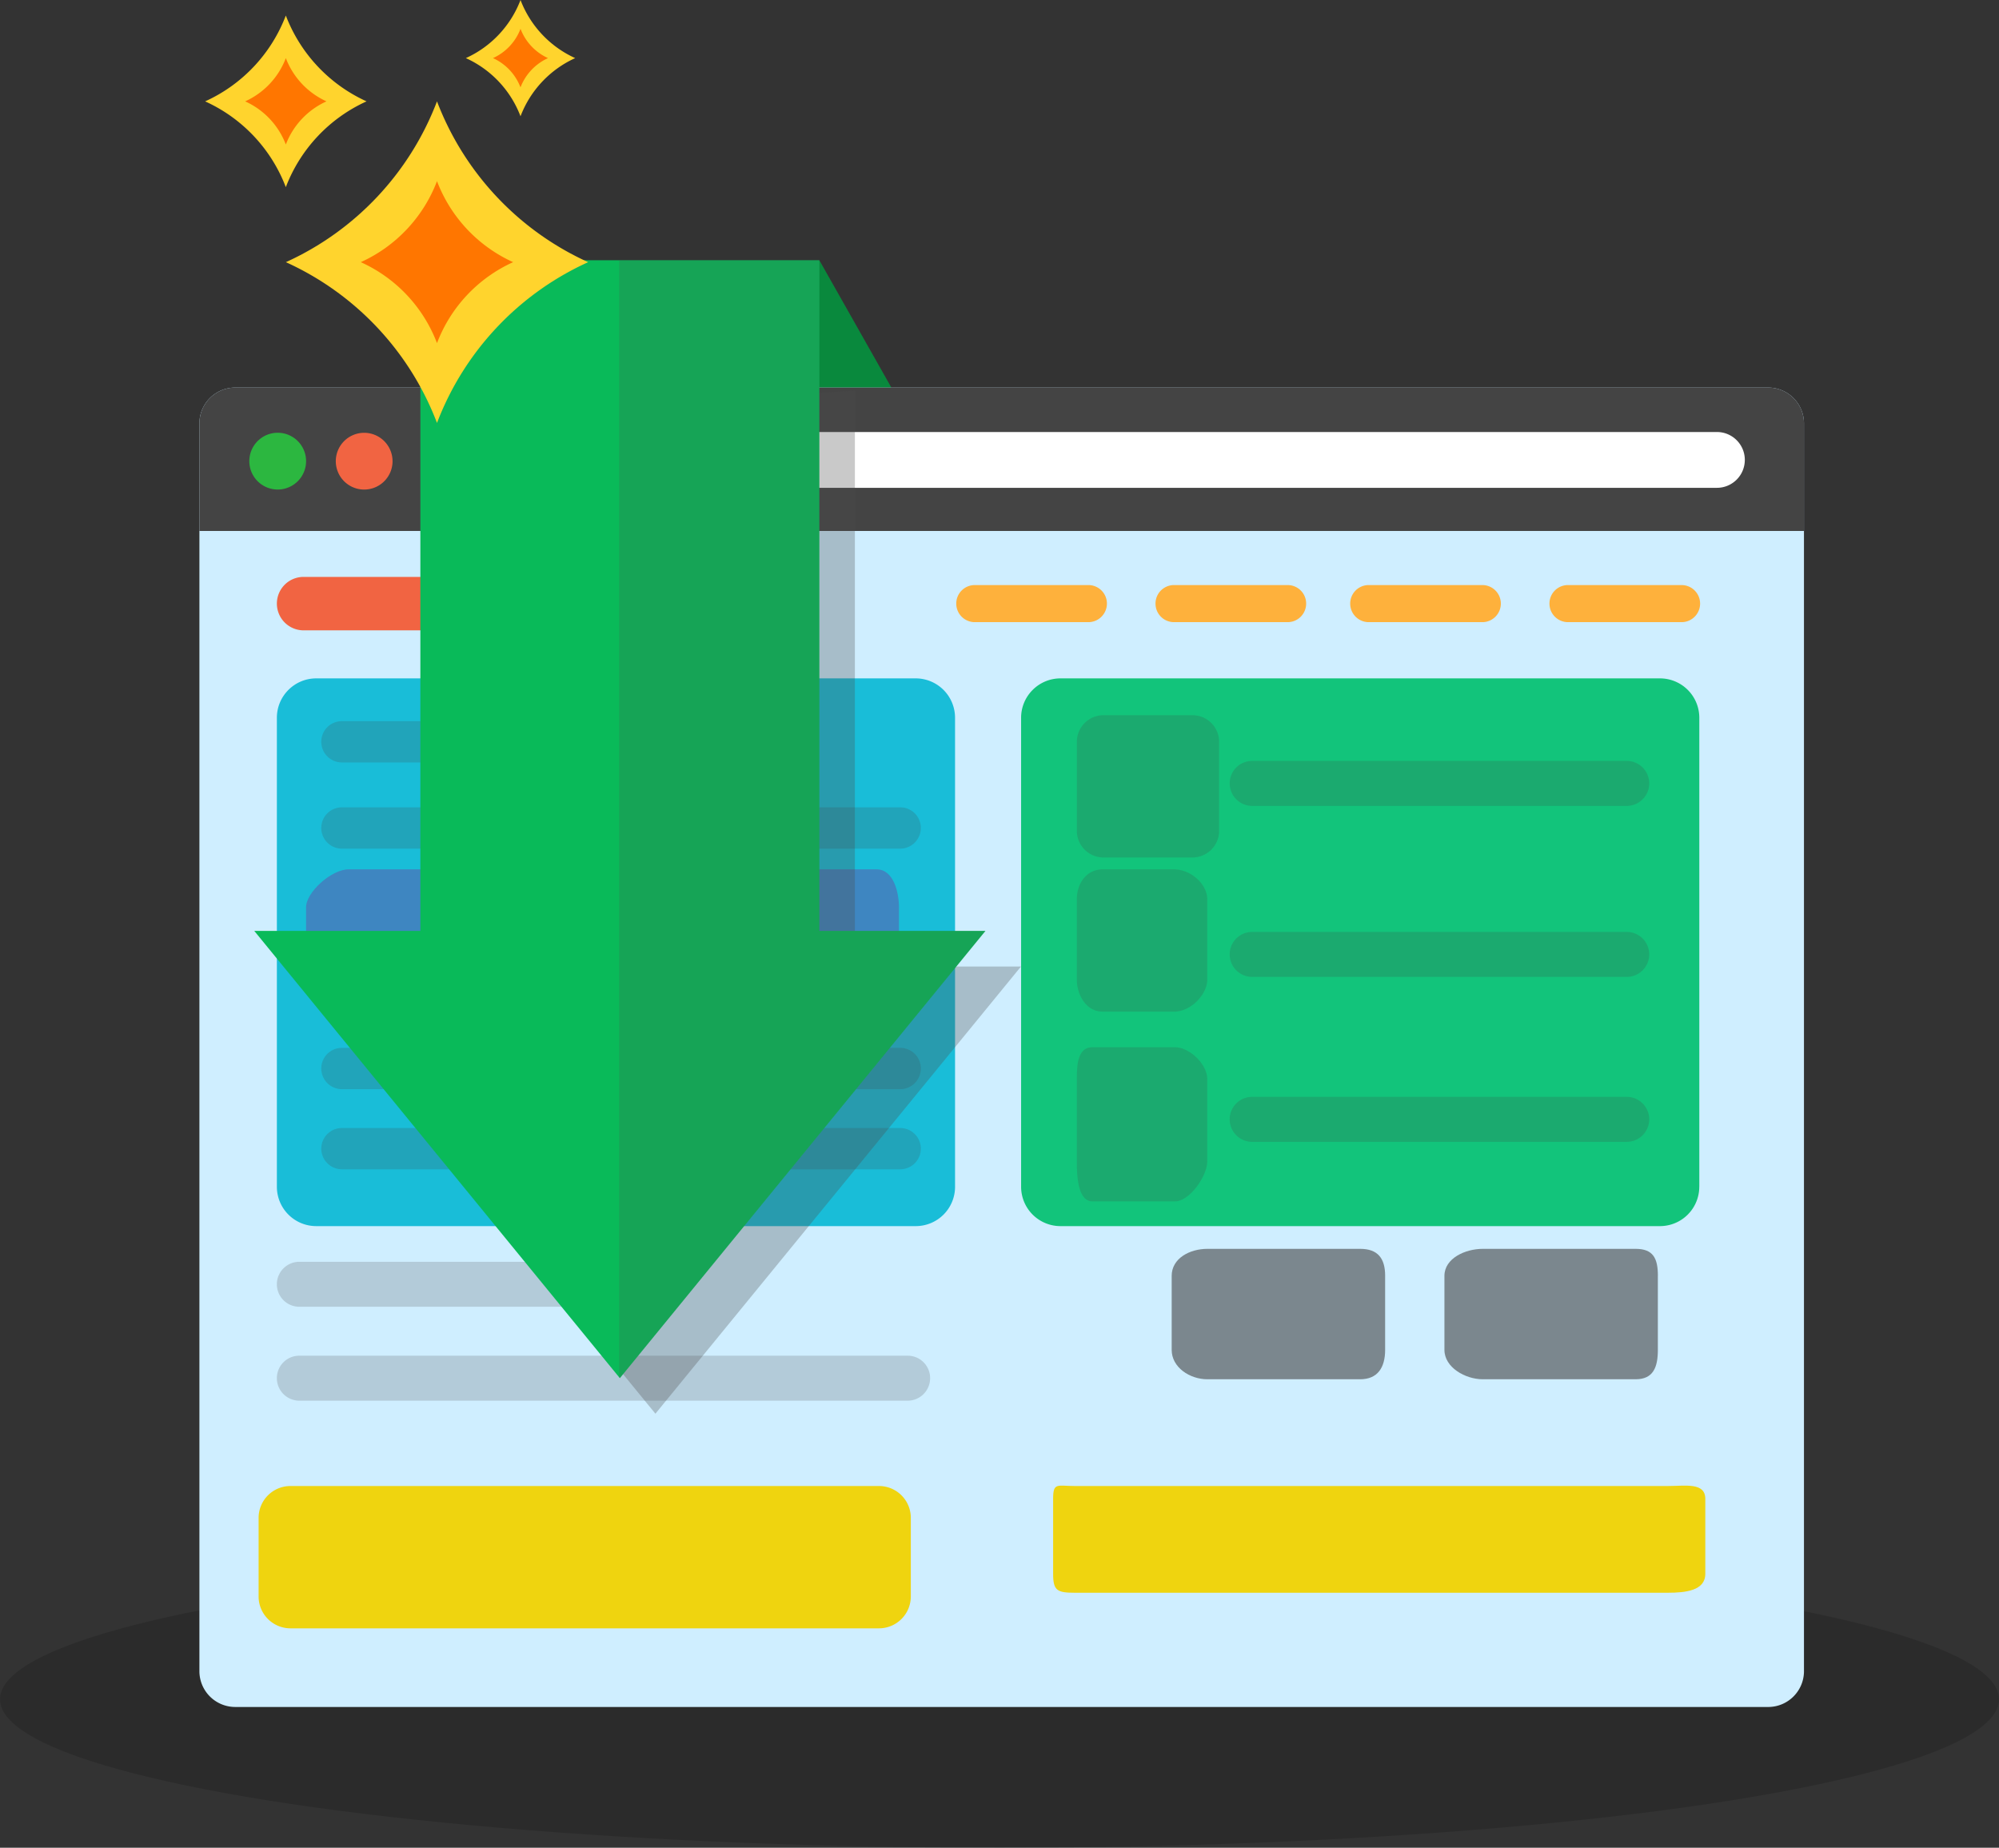 <svg xmlns="http://www.w3.org/2000/svg" width="168.576" height="155.808" viewBox="0 0 168.576 155.808"><rect x="0" y="0" width="168.576" height="155.808" fill="#333333" stroke="none"/><ellipse opacity=".15" cx="84.288" cy="143.291" rx="84.288" ry="12.517"/><path fill="#09893D" d="M63.075 36.59l6.02-14.646 6.07 10.73z"/><path fill="#CFEEFF" d="M152.13 140.916c0 1.67-1.35 3.024-3.022 3.024H19.836a3.023 3.023 0 0 1-3.02-3.024V35.703a3.022 3.022 0 0 1 3.02-3.022h129.27a3.02 3.02 0 0 1 3.023 3.023v105.213z"/><path fill="#444" d="M152.13 44.774v-9.07a3.02 3.02 0 0 0-3.022-3.023H19.836a3.022 3.022 0 0 0-3.02 3.023v9.07H152.13z"/><path fill="#2CB740" d="M25.812 38.886a2.392 2.392 0 1 1-4.787 0 2.392 2.392 0 0 1 4.787 0z"/><path fill="#F16442" d="M33.104 38.886a2.393 2.393 0 1 1-2.395-2.39 2.395 2.395 0 0 1 2.394 2.39z"/><path fill="#FFF" d="M147.14 38.783c0 1.3-1.054 2.352-2.353 2.352H38.804a2.355 2.355 0 0 1-2.354-2.352c0-1.3 1.06-2.354 2.354-2.354h105.982c1.3 0 2.355 1.052 2.355 2.353z"/><path fill="#F16442" d="M41.657 50.897a2.256 2.256 0 0 1-2.254 2.257h-13.8a2.255 2.255 0 0 1-2.254-2.257 2.25 2.25 0 0 1 2.252-2.25h13.802a2.25 2.25 0 0 1 2.253 2.25z"/><path opacity=".2" fill="#444" d="M51.4 108.296a1.898 1.898 0 0 1-1.9 1.896H25.244a1.896 1.896 0 0 1 0-3.793H49.5c1.052-.002 1.9.85 1.9 1.896zM78.438 116.215a1.898 1.898 0 0 1-1.896 1.897H25.244a1.897 1.897 0 0 1-1.896-1.897c0-1.05.846-1.897 1.896-1.897h51.298c1.05 0 1.896.848 1.896 1.897z"/><g fill="#FEB13C"><path d="M143.37 50.897c0 .863-.697 1.566-1.565 1.566h-9.576a1.564 1.564 0 0 1-1.563-1.566 1.56 1.56 0 0 1 1.562-1.562h9.575c.868 0 1.566.7 1.566 1.562zM126.566 50.897c0 .863-.698 1.566-1.563 1.566h-9.578a1.564 1.564 0 0 1-1.562-1.566 1.56 1.56 0 0 1 1.562-1.562h9.578c.865 0 1.563.7 1.563 1.562zM110.148 50.897c0 .863-.696 1.566-1.564 1.566h-9.578a1.562 1.562 0 0 1-1.562-1.566 1.56 1.56 0 0 1 1.562-1.562h9.578c.868 0 1.564.7 1.564 1.562zM93.346 50.897c0 .863-.7 1.566-1.565 1.566h-9.578a1.564 1.564 0 0 1-1.562-1.566c0-.862.698-1.562 1.562-1.562h9.58c.864 0 1.564.7 1.564 1.562z"/></g><ellipse fill="#FCD22E" cx="40.411" cy="56.027" rx=".049" ry=".032"/><path fill="#19BDD8" d="M80.54 100.074a3.315 3.315 0 0 1-3.318 3.318H26.667a3.32 3.32 0 0 1-3.318-3.318v-39.55c0-1.83 1.486-3.32 3.317-3.32h50.555a3.32 3.32 0 0 1 3.318 3.32v39.55z"/><path fill="#12C47B" d="M143.3 100.074a3.317 3.317 0 0 1-3.32 3.318H89.43a3.32 3.32 0 0 1-3.32-3.318v-39.55c0-1.83 1.49-3.32 3.32-3.32h50.553a3.32 3.32 0 0 1 3.32 3.32v39.55z"/><path opacity=".6" fill="#444" d="M139.81 107.586c0-1.484-.397-2.278-1.878-2.278h-12.885c-1.48 0-3.238.794-3.238 2.278v6.24c0 1.482 1.756 2.48 3.237 2.48h12.885c1.48 0 1.877-.998 1.877-2.48v-6.24z"/><path fill="#EFD40F" d="M143.81 126.4c0-1.42-1.67-1.093-3.155-1.093H90.64c-1.487 0-1.83-.328-1.83 1.093v6.314c0 1.418.343 1.593 1.83 1.593h50.015c1.485 0 3.154-.175 3.154-1.593V126.4z"/><path fill="#3E86C1" d="M75.81 76.522c0-1.303-.47-3.215-1.886-3.215H29.387c-1.417 0-3.578 1.912-3.578 3.215v6.738c0 1.305 2.16 2.047 3.577 2.047h44.537c1.416 0 1.885-.742 1.885-2.047v-6.738z"/><path fill="#EFD40F" d="M76.81 127.994a2.687 2.687 0 0 0-2.688-2.687H24.495a2.688 2.688 0 0 0-2.687 2.687v6.627a2.687 2.687 0 0 0 2.687 2.688h49.627a2.688 2.688 0 0 0 2.687-2.687v-6.626z"/><path opacity=".6" fill="#444" d="M116.81 107.586c0-1.484-.626-2.278-2.107-2.278h-12.885c-1.48 0-3.01.794-3.01 2.278v6.24c0 1.482 1.528 2.48 3.01 2.48h12.885c1.48 0 2.106-.998 2.106-2.48v-6.24z"/><path opacity=".2" fill="#444" d="M101.81 82.602c0 1.232-1.36 2.706-2.81 2.706h-5.998c-1.448 0-2.193-1.474-2.193-2.706v-6.79c0-1.23.744-2.504 2.192-2.504h6c1.447 0 2.807 1.274 2.807 2.505v6.79zM102.81 70.055a2.252 2.252 0 0 1-2.253 2.252H93.06a2.252 2.252 0 0 1-2.25-2.252V62.56a2.252 2.252 0 0 1 2.25-2.252h7.497a2.252 2.252 0 0 1 2.252 2.252v7.495zM101.81 97.923c0 1.247-1.49 3.385-2.736 3.385h-6.937c-1.244 0-1.328-2.138-1.328-3.385v-6.936c0-1.243.083-2.68 1.327-2.68h6.937c1.245 0 2.735 1.437 2.735 2.68v6.936zM139.08 66.058c0 1.045-.85 1.9-1.9 1.9h-31.584a1.9 1.9 0 0 1-1.896-1.9c0-1.045.846-1.894 1.896-1.894h31.584c1.05 0 1.9.85 1.9 1.894zM139.08 80.48a1.9 1.9 0 0 1-1.9 1.897h-31.584a1.897 1.897 0 0 1-1.896-1.897c0-1.048.846-1.896 1.896-1.896h31.584c1.05 0 1.9.85 1.9 1.896zM139.08 94.39a1.9 1.9 0 0 1-1.9 1.896h-31.584a1.896 1.896 0 0 1-1.896-1.897c0-1.048.846-1.897 1.896-1.897h31.584c1.05 0 1.9.85 1.9 1.896zM52.838 62.548c0 .963-.78 1.744-1.742 1.744H28.834a1.74 1.74 0 0 1-1.74-1.744c0-.96.775-1.737 1.74-1.737h22.262c.963 0 1.742.777 1.742 1.738zM77.654 69.817c0 .96-.776 1.745-1.74 1.745h-47.08a1.74 1.74 0 0 1-1.74-1.745c0-.958.775-1.74 1.74-1.74h47.08c.964 0 1.74.783 1.74 1.74zM77.654 90.098c0 .96-.776 1.745-1.74 1.745h-47.08a1.74 1.74 0 0 1-1.74-1.745c0-.96.775-1.737 1.74-1.737h47.08c.964 0 1.74.777 1.74 1.738zM77.654 96.86a1.74 1.74 0 0 1-1.74 1.74h-47.08a1.74 1.74 0 0 1-1.74-1.74c0-.96.775-1.74 1.74-1.74h47.08c.964 0 1.74.78 1.74 1.74z"/><path opacity=".3" fill="#4C4C4C" d="M72.094 81.5V32.943l-16.88 1-16.765-1V81.5H24.443l30.828 37.71 30.83-37.71z"/><g><g fill="#09BA59"><path d="M35.45 21.944h33.644v61.073H35.45z"/><path d="M83.1 78.5l-30.828 37.71L21.444 78.5z"/></g><path opacity=".2" fill="#4C4C4C" d="M69.094 78.5V21.943h-16.88v94.193l.058.073 30.83-37.71z"/></g><g><path fill="#FFD42D" d="M36.852 8.547a24.446 24.446 0 0 1-12.744 13.56 24.426 24.426 0 0 1 12.744 13.558A24.423 24.423 0 0 1 49.6 22.107a24.44 24.44 0 0 1-12.748-13.56z"/><path fill="#FF7600" d="M36.852 15.276a12.31 12.31 0 0 1-6.426 6.83 12.282 12.282 0 0 1 6.426 6.828 12.282 12.282 0 0 1 6.42-6.828 12.308 12.308 0 0 1-6.42-6.83z"/><path fill="#FFD42D" d="M43.895 0a8.832 8.832 0 0 1-4.61 4.9 8.826 8.826 0 0 1 4.61 4.905 8.84 8.84 0 0 1 4.61-4.905 8.846 8.846 0 0 1-4.61-4.9z"/><path fill="#FF7600" d="M43.895 2.43a4.436 4.436 0 0 1-2.322 2.47 4.445 4.445 0 0 1 2.32 2.467 4.473 4.473 0 0 1 2.32-2.467 4.458 4.458 0 0 1-2.318-2.47z"/><g><path fill="#FFD42D" d="M24.104 1.308a13.033 13.033 0 0 1-6.805 7.24 13.03 13.03 0 0 1 6.804 7.234 13.058 13.058 0 0 1 6.808-7.235 13.062 13.062 0 0 1-6.808-7.24z"/><path fill="#FF7600" d="M24.104 4.902a6.558 6.558 0 0 1-3.43 3.645 6.548 6.548 0 0 1 3.43 3.64 6.562 6.562 0 0 1 3.427-3.64 6.58 6.58 0 0 1-3.426-3.645z"/></g></g></svg>